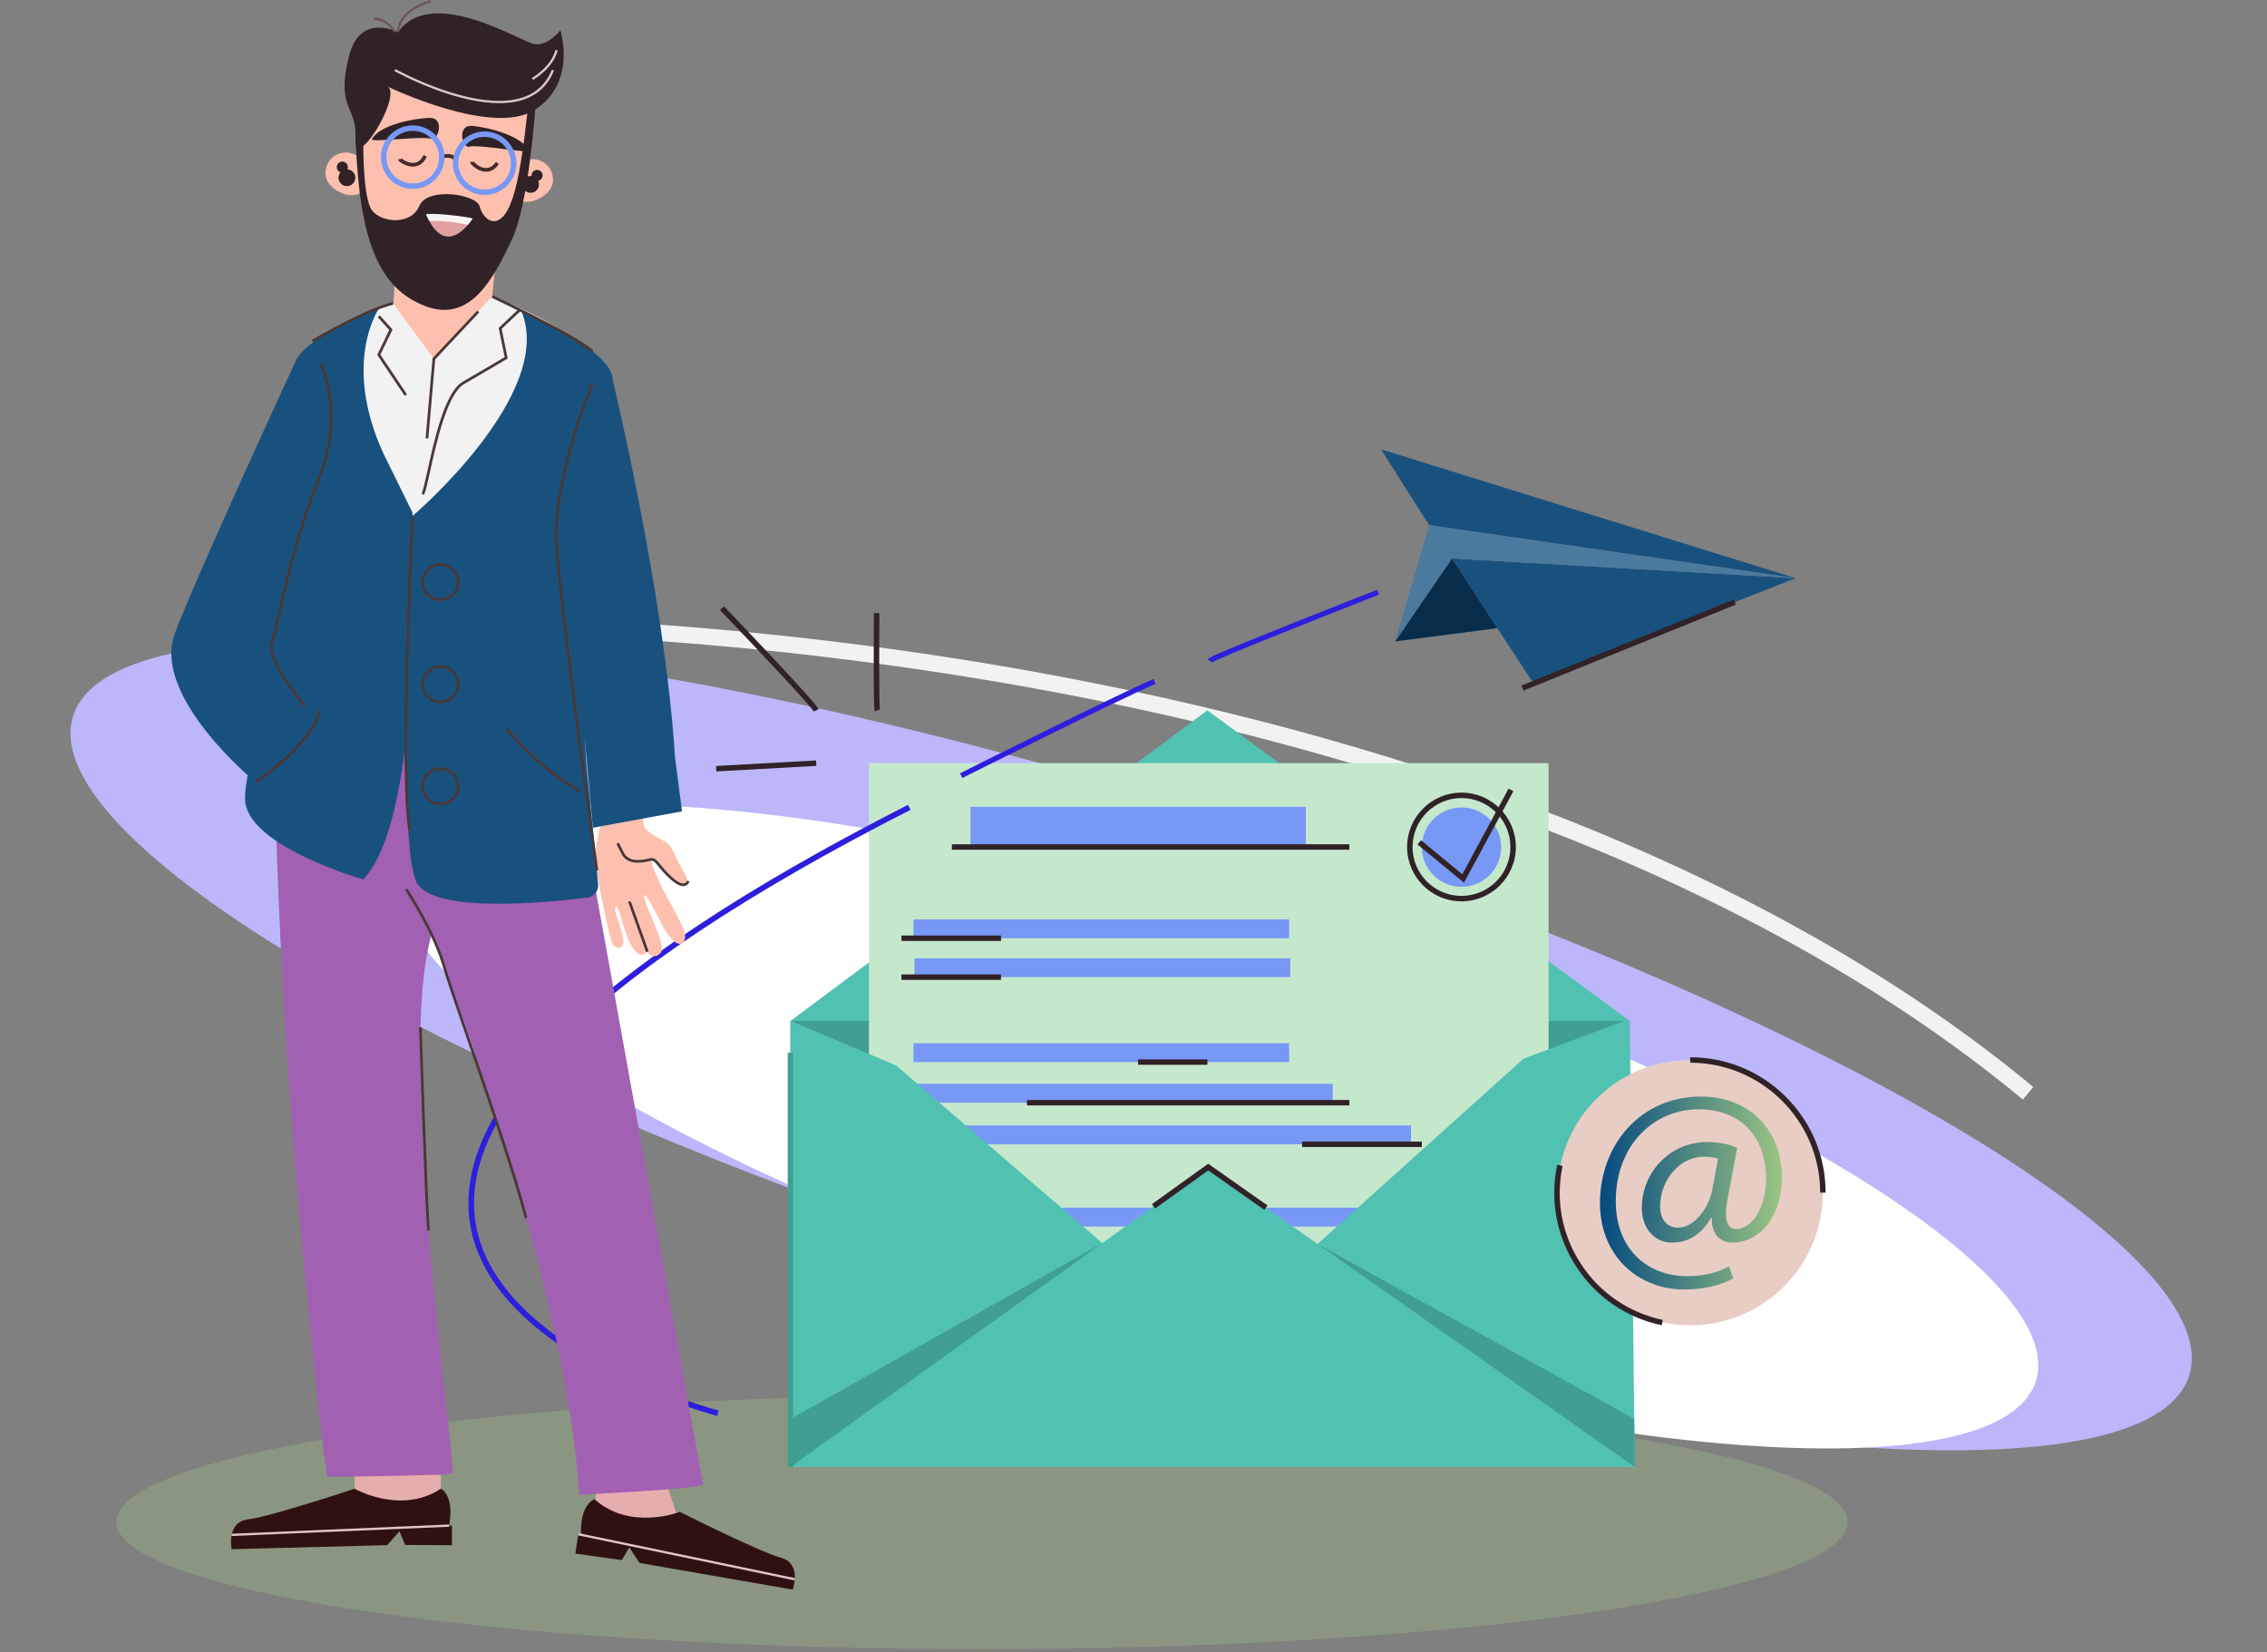 <svg width="391" height="285" viewBox="0 0 391 285" fill="none" xmlns="http://www.w3.org/2000/svg">
<rect x="0" y="0" width="391" height="285" fill="#808080" stroke="none"/>
<path d="M348.889 189.665C298.98 148.278 230.924 128.679 182.619 119.525C155.234 114.336 131.153 111.88 115.773 110.733C99.105 109.491 88.782 109.476 88.679 109.476V106.659C88.782 106.659 99.177 106.673 115.929 107.921C131.379 109.072 155.572 111.537 183.087 116.748C214.026 122.607 242.777 130.673 268.542 140.722C300.787 153.298 328.425 169.036 350.686 187.497L348.889 189.665Z" fill="#F2F2F2"/>
<path d="M377.584 237.248C384.543 214.91 308.479 171.35 207.692 139.953C106.904 108.557 19.558 101.213 12.6 123.551C5.641 145.889 81.705 189.45 182.492 220.846C283.28 252.243 370.626 259.586 377.584 237.248Z" fill="#BCB7FA"/>
<path d="M351.146 238.185C357.005 219.376 298.666 184.476 220.843 160.233C143.02 135.99 75.182 131.585 69.323 150.394C63.464 169.203 121.802 204.103 199.625 228.346C277.448 252.589 345.286 256.994 351.146 238.185Z" fill="white"/>
<path d="M169.37 284.468C251.826 284.468 318.67 274.641 318.67 262.519C318.67 250.397 251.826 240.571 169.37 240.571C86.914 240.571 20.07 250.397 20.07 262.519C20.07 274.641 86.914 284.468 169.37 284.468Z" fill="#A0C882" fill-opacity="0.3"/>
<path d="M136.331 176.104V253.049H281.951L281.096 176.104H136.331Z" fill="#51C1B2"/>
<path d="M281.096 176.104L208.237 122.531L136.331 176.104H281.096Z" fill="#51C1B2"/>
<path d="M136.331 176.104L209.141 227.999L280.153 176.104H136.331Z" fill="#409F93"/>
<path d="M267.089 131.639H149.874V216.495H267.089V131.639Z" fill="#C5E8CD"/>
<path d="M258.729 147.696C259.597 144.019 257.32 140.334 253.643 139.465C249.965 138.597 246.28 140.874 245.412 144.551C244.544 148.229 246.821 151.914 250.498 152.782C254.175 153.65 257.86 151.373 258.729 147.696Z" fill="#7798F5"/>
<path d="M252.067 155.479C246.896 155.479 242.689 151.272 242.689 146.101C242.689 140.93 246.896 136.723 252.067 136.723C257.238 136.723 261.446 140.93 261.446 146.101C261.447 151.272 257.239 155.479 252.067 155.479ZM252.067 137.661C247.413 137.661 243.628 141.447 243.628 146.1C243.628 150.754 247.414 154.539 252.067 154.539C256.72 154.539 260.506 150.753 260.506 146.1C260.507 141.447 256.721 137.661 252.067 137.661Z" fill="#302226"/>
<path d="M225.222 139.174H167.373V146.101H225.222V139.174Z" fill="#7798F5"/>
<path d="M222.345 158.59H157.544V161.842H222.345V158.59Z" fill="#7798F5"/>
<path d="M222.529 165.301H157.729V168.553H222.529V165.301Z" fill="#7798F5"/>
<path d="M222.345 179.952H157.544V183.204H222.345V179.952Z" fill="#7798F5"/>
<path d="M229.854 186.955H157.729V190.207H229.854V186.955Z" fill="#7798F5"/>
<path d="M243.359 194.135H157.729V197.387H243.359V194.135Z" fill="#7798F5"/>
<path d="M243.359 208.318H157.729V211.57H243.359V208.318Z" fill="#7798F5"/>
<path d="M280.153 176.104L262.774 182.616L227.244 214.576H190.307L154.548 183.775L136.331 176.104V217.453L281.096 216.488L280.153 176.104Z" fill="#51C1B2"/>
<path d="M136.331 253.049L208.386 201.314L281.951 253.049H136.331Z" fill="#51C1B2"/>
<path d="M136.331 253.049L190.129 214.423L136.331 244.779V253.049Z" fill="#409F93"/>
<path d="M281.951 253.049L227.244 214.577L281.858 244.727L281.951 253.049Z" fill="#409F93"/>
<path d="M136.8 181.578H135.861V253.049H136.8V181.578Z" fill="#409F93"/>
<path d="M232.732 145.632H164.177V146.571H232.732V145.632Z" fill="#302226"/>
<path d="M172.645 161.371H155.474V162.31H172.645V161.371Z" fill="#302226"/>
<path d="M172.646 168.084H155.474V169.023H172.646V168.084Z" fill="#302226"/>
<path d="M208.241 182.735H196.296V183.674H208.241V182.735Z" fill="#302226"/>
<path d="M232.732 189.738H177.12V190.677H232.732V189.738Z" fill="#302226"/>
<path d="M245.226 196.918H224.582V197.857H245.226V196.918Z" fill="#302226"/>
<path d="M218.075 208.701L208.389 201.89L199.231 208.466L198.682 207.703L208.383 200.739L218.615 207.934L218.075 208.701Z" fill="#302226"/>
<path d="M123.709 244.232C123.609 244.206 113.59 241.629 103.382 236.183C97.372 232.977 92.467 229.416 88.804 225.599C84.195 220.796 81.546 215.571 80.932 210.068C79.889 200.718 84.702 190.509 95.238 179.722C107.678 166.986 128.325 153.227 156.605 138.83L157.043 139.69C128.856 154.039 108.293 167.736 95.928 180.396C85.604 190.966 80.881 200.913 81.89 209.961C83.23 221.969 94.563 230.387 103.835 235.333C113.941 240.724 123.846 243.272 123.945 243.297L123.709 244.232Z" fill="#2E1EDD"/>
<path d="M165.977 134.198L165.573 133.393C165.845 133.256 192.942 119.666 198.959 117.133L199.309 117.963C193.319 120.485 166.249 134.062 165.977 134.198Z" fill="#2E1EDD"/>
<path d="M208.96 114.304C208.961 114.303 208.993 114.28 209.024 114.232L208.276 113.729C208.423 113.511 208.623 113.214 223.161 107.409C230.285 104.566 237.449 101.763 237.52 101.735L237.848 102.574C226.715 106.928 209.834 113.646 208.96 114.304Z" fill="#2E1EDD"/>
<path d="M250.419 96.328L264.253 117.548L309.72 99.734L250.419 96.328Z" fill="#19517E"/>
<path d="M246.49 90.592L238.186 77.51L309.72 99.734L246.49 90.592Z" fill="#19517E"/>
<path d="M250.419 96.328L240.627 110.635L258.261 108.357L250.419 96.328Z" fill="#082D4A"/>
<path d="M246.49 90.592L309.72 99.734L250.419 96.328L240.627 110.635L246.49 90.592Z" fill="#4B7A9F"/>
<path d="M291.519 228.606C304.156 228.606 314.401 218.361 314.401 205.723C314.401 193.085 304.156 182.841 291.519 182.841C278.881 182.841 268.636 193.085 268.636 205.723C268.636 218.361 278.881 228.606 291.519 228.606Z" fill="#E8CDC5"/>
<path d="M298.955 220.513C296.324 221.9 293.647 222.426 290.443 222.426C282.601 222.426 275.955 216.688 275.955 207.507C275.955 197.657 282.793 189.145 293.408 189.145C301.728 189.145 307.323 194.979 307.323 202.964C307.323 210.136 303.307 214.345 298.811 214.345C296.898 214.345 295.129 213.053 295.272 210.137H295.081C293.407 212.959 291.207 214.345 288.339 214.345C285.565 214.345 283.175 212.097 283.175 208.32C283.175 202.391 287.861 196.987 294.508 196.987C296.565 196.987 298.382 197.418 299.624 197.991L297.998 206.646C297.281 210.28 297.855 211.954 299.433 212.001C301.872 212.049 304.597 208.797 304.597 203.251C304.597 196.318 300.437 191.345 293.025 191.345C285.231 191.345 278.68 197.513 278.68 207.22C278.68 215.205 283.892 220.13 290.968 220.13C293.694 220.13 296.228 219.556 298.188 218.456L298.955 220.513ZM296.324 199.856C295.846 199.713 295.033 199.522 293.933 199.522C289.725 199.522 286.331 203.49 286.331 208.129C286.331 210.233 287.383 211.763 289.487 211.763C292.261 211.763 294.794 208.224 295.32 205.26L296.324 199.856Z" fill="url(#paint0_linear_1040_35682)"/>
<path d="M314.87 205.723H313.931C313.931 193.365 303.877 183.311 291.519 183.311V182.372C297.756 182.372 303.62 184.8 308.031 189.211C312.441 193.622 314.87 199.486 314.87 205.723Z" fill="#302226"/>
<path d="M286.596 228.598C280.494 227.307 275.259 223.716 271.858 218.488C268.456 213.26 267.293 207.02 268.584 200.918L269.503 201.112C268.264 206.969 269.379 212.958 272.644 217.976C275.909 222.994 280.933 226.44 286.79 227.679L286.596 228.598Z" fill="#302226"/>
<path d="M299.038 103.42L262.411 118.25L262.764 119.12L299.391 104.29L299.038 103.42Z" fill="#302226"/>
<path d="M252.5 152.261L244.489 145.666L245.085 144.941L252.216 150.811L260.195 136.032L261.021 136.478L252.5 152.261Z" fill="#302226"/>
<path d="M150.867 122.68C150.622 121.942 150.705 109.533 150.737 105.747L151.676 105.755C151.624 112.054 151.604 121.686 151.763 122.402C151.761 122.395 151.759 122.389 151.758 122.384L150.867 122.68Z" fill="#302226"/>
<path d="M140.345 122.741C139.84 121.732 130.393 111.708 124.166 105.218L124.843 104.568C126.439 106.231 140.455 120.86 141.185 122.321L140.345 122.741Z" fill="#302226"/>
<path d="M140.753 131.17L123.494 132.129L123.546 133.067L140.805 132.108L140.753 131.17Z" fill="#302226"/>
<path d="M116.432 147.528C115.09 144.476 114.56 145.598 111.674 143.298C108.786 140.996 115.396 130.968 115.327 130.502L115.295 130.415L105.976 130.57C105.976 130.57 105.534 136.52 103.766 141.916C101.996 147.312 103.08 150.26 103.235 151.923C103.389 153.586 105.1 161.291 105.476 162.407C105.853 163.523 107.06 163.949 107.495 162.836C107.929 161.722 105.529 156.743 106.223 156.42C106.917 156.098 107.566 161.46 109.267 163.672C110.969 165.883 111.587 163.846 111.653 164.166C111.72 164.485 112.87 165.643 113.965 164.317C115.06 162.991 110.981 155.866 111.113 154.592C111.245 153.318 113.677 158.727 114.528 160.139C115.378 161.552 116.991 163.722 117.941 162.399C118.89 161.076 116.7 157.985 114.238 153.175C111.775 148.366 112.103 147.365 113.428 148.951C114.753 150.537 117.103 153.227 118.183 152.545C119.262 151.862 117.773 150.581 116.432 147.528Z" fill="#FDC0AF"/>
<path d="M117.833 152.849C117.231 152.849 116.488 152.451 115.616 151.661C114.604 150.745 114.002 149.995 113.561 149.447C112.85 148.563 112.657 148.361 111.993 148.536C109.624 149.16 107.925 148.729 107.208 147.32L106.321 145.577L106.739 145.364L107.626 147.107C108.403 148.633 110.364 148.48 111.873 148.082C112.856 147.822 113.237 148.295 113.926 149.153C114.357 149.688 114.946 150.421 115.931 151.313C117.068 152.343 117.704 152.447 118.037 152.352C118.38 152.255 118.488 151.911 118.489 151.907L118.94 152.037C118.932 152.061 118.761 152.634 118.165 152.804C118.06 152.833 117.95 152.849 117.833 152.849Z" fill="#493838"/>
<path d="M111.431 164.244L108.426 155.826C108.417 155.801 108.404 155.767 108.396 155.73C108.371 155.624 108.371 155.489 108.534 155.431L108.834 155.574L108.735 155.609L108.834 155.575C108.853 155.63 111.842 164.003 111.873 164.087L111.431 164.244Z" fill="#493838"/>
<path d="M68.105 47.764L67.425 61.847C67.425 61.847 83.487 75.026 83.588 65.368C83.596 64.585 85.43 45.639 85.43 45.639L68.105 47.764Z" fill="#FDC0AF"/>
<path d="M102.807 256.926L102.374 263.23L116.891 261.666L113.849 252.799L102.807 256.926Z" fill="#E5AEAE"/>
<path d="M136.733 274.197C136.733 274.197 138.357 269.682 134.68 268.695C131.003 267.708 117.26 260.787 117.26 260.787C117.26 260.787 108.727 264.134 102.552 258.623C102.552 258.623 100.037 259.293 100.207 264.712L99.733 264.643L99.242 267.985L107.237 269.112L108.547 266.93L110.296 269.6L136.733 274.197Z" fill="#301111"/>
<path d="M62.334 17.282C62.334 17.282 57.882 44.752 76.232 45.621C94.582 46.49 91.432 18.26 91.432 18.26C91.432 18.26 76.666 1.864 62.334 17.282Z" fill="#FDC0AF"/>
<path d="M67.003 15.002C67.003 15.002 85.027 23.689 92.301 18.91C99.576 14.133 96.644 5.23 96.644 5.23C96.644 5.23 94.582 7.945 92.192 7.619C89.932 7.311 73.409 -3.348 68.111 6.415C67.857 6.883 67.345 7.172 67.002 7.619C60.597 15.979 67.003 15.002 67.003 15.002Z" fill="#302226"/>
<path d="M70.912 6.75C70.912 6.75 62.443 0.67 60.163 9.79C57.883 18.91 61.642 18.259 61.357 24.014C61.072 29.769 69.066 17.173 67.004 15.002L70.912 6.75Z" fill="#302226"/>
<path d="M95.323 31.572C94.991 33.488 92.223 35.109 90.306 34.776C88.39 34.443 88.05 32.283 88.383 30.367C88.716 28.451 90.539 27.167 92.455 27.5C94.372 27.832 95.656 29.655 95.323 31.572Z" fill="#FDC0AF"/>
<path d="M56.185 30.431C56.518 32.347 59.286 33.968 61.203 33.636C63.119 33.303 63.458 31.143 63.126 29.227C62.793 27.311 60.97 26.027 59.054 26.359C57.136 26.692 55.853 28.515 56.185 30.431Z" fill="#FDC0AF"/>
<path d="M62.66 24.014C62.66 24.014 62.503 34.111 64.155 36.283C65.808 38.454 70.912 38.889 72.323 35.523C73.734 32.157 82.243 33.508 82.746 35.632C83.235 37.694 85.569 39.758 87.523 36.283C89.478 32.808 90.357 24.527 90.948 19.601C91.54 14.676 92.3 18.91 92.3 18.91C92.3 18.91 91.215 35.305 88.174 41.602C85.134 47.9 81.226 55.608 73.625 52.895C65.138 49.864 62.075 41.111 61.367 24.68C60.66 8.251 62.66 24.014 62.66 24.014Z" fill="#302226"/>
<path d="M73.49 36.988C73.378 36.727 79.521 37.428 81.118 37.621C81.296 37.642 81.387 37.843 81.287 37.991C80.256 39.522 76.504 43.991 73.49 36.988Z" fill="#E2A1A1"/>
<path d="M78.419 27.683C77.475 26.831 76.384 27.368 76.338 27.391L76.046 26.825C76.108 26.793 77.569 26.056 78.847 27.21L78.419 27.683Z" fill="#442B2B"/>
<path d="M64.163 24.009C63.851 24.639 72.781 23.406 74.388 23.946C75.546 24.336 76.762 20.325 74.151 20.345C71.54 20.365 65.387 21.548 64.163 24.009Z" fill="#302226"/>
<path d="M91.134 25.928C91.412 26.574 82.563 24.853 80.928 25.304C79.751 25.63 78.756 21.559 81.362 21.722C83.969 21.885 90.049 23.403 91.134 25.928Z" fill="#302226"/>
<path d="M71.183 32.586C68.162 32.586 65.705 30.129 65.705 27.108C65.705 24.087 68.162 21.63 71.183 21.63C74.204 21.63 76.662 24.087 76.662 27.108C76.662 30.128 74.204 32.586 71.183 32.586ZM71.183 22.569C68.68 22.569 66.644 24.605 66.644 27.108C66.644 29.611 68.68 31.647 71.183 31.647C73.686 31.647 75.722 29.611 75.722 27.108C75.722 24.605 73.686 22.569 71.183 22.569Z" fill="#7798F5"/>
<path d="M83.588 33.634C80.567 33.634 78.109 31.177 78.109 28.156C78.109 25.135 80.567 22.678 83.588 22.678C86.609 22.678 89.066 25.135 89.066 28.156C89.066 31.177 86.609 33.634 83.588 33.634ZM83.588 23.617C81.085 23.617 79.049 25.653 79.049 28.156C79.049 30.659 81.085 32.695 83.588 32.695C86.091 32.695 88.127 30.659 88.127 28.156C88.127 25.654 86.091 23.617 83.588 23.617Z" fill="#7798F5"/>
<path d="M74.035 38.118C74.035 38.118 77.737 38.005 80.672 38.803C80.672 38.803 81.328 38.033 81.511 37.748C81.694 37.463 74.1 36.594 73.49 36.988L74.035 38.118Z" fill="#F9F4F4"/>
<path d="M59.984 28.988C60.073 28.469 59.724 27.975 59.205 27.886C58.685 27.797 58.192 28.146 58.102 28.665C58.013 29.185 58.362 29.678 58.882 29.767C59.401 29.857 59.895 29.508 59.984 28.988Z" fill="#302226"/>
<path d="M61.012 31.504C60.546 32.155 59.64 32.304 58.989 31.837C58.338 31.371 58.189 30.465 58.656 29.815C59.122 29.163 60.028 29.014 60.678 29.481C61.329 29.947 61.478 30.852 61.012 31.504Z" fill="#302226"/>
<path d="M91.681 30.14C91.615 30.663 91.984 31.141 92.508 31.207C93.031 31.273 93.509 30.904 93.575 30.38C93.641 29.857 93.272 29.378 92.748 29.312C92.225 29.246 91.748 29.617 91.681 30.14Z" fill="#302226"/>
<path d="M92.899 32.226C93.128 31.458 92.691 30.651 91.924 30.422C91.157 30.192 90.349 30.629 90.12 31.396C89.891 32.163 90.327 32.971 91.094 33.2C91.862 33.429 92.669 32.993 92.899 32.226Z" fill="#302226"/>
<path d="M71.217 28.74C71.079 28.74 70.947 28.73 70.821 28.713C69.847 28.581 68.71 27.889 68.643 27.501L69.271 27.392C69.261 27.333 69.236 27.299 69.236 27.299C69.378 27.486 70.426 28.195 71.418 28.091C72.108 28.019 72.654 27.567 73.039 26.749L73.616 27.022C72.969 28.393 72.015 28.74 71.217 28.74Z" fill="#442B2B"/>
<path d="M83.832 29.625C83.534 29.625 83.254 29.571 83.008 29.492C82.072 29.196 81.068 28.32 81.068 27.927H81.706C81.706 27.867 81.687 27.83 81.687 27.829C81.796 28.037 82.707 28.915 83.703 28.981C84.394 29.028 85.009 28.675 85.528 27.935L86.05 28.302C85.334 29.323 84.531 29.625 83.832 29.625Z" fill="#442B2B"/>
<path d="M68.471 5.542C68.468 5.504 68.4 4.578 69.094 3.425C69.723 2.381 71.13 0.939 74.262 0L74.374 0.372C71.38 1.271 70.04 2.624 69.442 3.601C68.8 4.651 68.857 5.504 68.857 5.512L68.471 5.542Z" fill="#6D5454"/>
<path d="M67.915 5.558C67.837 5.299 66.354 3.358 64.477 3.42L64.465 3.032C64.498 3.031 64.531 3.03 64.564 3.03C66.684 3.03 68.287 5.21 68.3 5.518L67.912 5.534C67.912 5.55 67.915 5.558 67.915 5.558Z" fill="#6D5454"/>
<path d="M86.113 17.792C82.666 17.792 78.959 16.805 76.072 15.798C71.575 14.228 68.046 12.272 68.012 12.252L68.201 11.913C68.236 11.932 71.74 13.875 76.207 15.433C80.311 16.866 86.093 18.259 90.32 16.76C92.619 15.946 94.259 14.348 95.196 12.011L95.556 12.155C94.576 14.601 92.857 16.274 90.449 17.127C89.118 17.598 87.64 17.792 86.113 17.792Z" fill="#E0C7C7"/>
<path d="M91.919 13.788L91.728 13.451C91.761 13.431 95.081 11.524 95.807 8.599L96.183 8.693C95.417 11.782 92.061 13.708 91.919 13.788Z" fill="#E0C7C7"/>
<path d="M67.789 52.328L74.834 61.891L84.899 51.155C84.899 51.155 100.241 56.674 103.023 63.282C105.805 69.888 84.558 123.788 84.558 123.788L51.732 119.094L57.16 58.365C57.159 58.365 62.809 53.719 67.789 52.328Z" fill="#F2F2F2"/>
<path d="M47.605 142.783C47.605 142.783 48.424 174.513 51.731 210.504C55.038 246.495 56.412 254.711 56.412 254.711C56.412 254.711 77.076 254.841 77.988 254.058C78.901 253.276 68.078 182.598 74.468 161.082C74.468 161.082 97.549 219.502 99.896 257.84C99.896 257.84 121.542 256.798 121.282 256.015C121.021 255.233 101.201 144.652 101.201 145.174C101.201 145.696 69.643 107.792 47.605 142.783Z" fill="#A260B2"/>
<path d="M65.361 53.219C65.361 53.219 58.882 62.503 66.175 78.325L71.142 88.409C71.142 88.409 73.565 140.397 62.65 151.698C62.65 151.698 43.736 146.308 42.345 138.658C40.954 131.007 58.746 85.976 51.067 62.156C51.067 62.155 52.019 58.518 65.361 53.219Z" fill="#19517E"/>
<path d="M71.142 89.014C71.142 89.014 95.83 68.016 89.952 53.739L90.832 54.126C90.832 54.126 105.982 60.673 105.634 65.541C105.286 70.41 99.201 113.877 101.287 133.524C102.499 144.934 102.973 150.187 103.158 152.586C103.244 153.702 102.441 154.685 101.331 154.825C94.964 155.631 74.966 157.698 71.903 152.302C68.252 145.869 71.142 89.014 71.142 89.014Z" fill="#19517E"/>
<path d="M105.356 64.154C105.356 64.154 114.675 102.402 116.414 130.569L117.631 139.957L102.248 142.783L97.114 85.537L105.356 64.154Z" fill="#19517E"/>
<path d="M51.185 61.889C51.185 61.889 34.348 98.23 30.175 109.183C26.002 120.136 44.084 134.915 44.084 134.915L51.067 124.483C51.067 124.483 63.211 57.89 51.185 61.889Z" fill="#19517E"/>
<path d="M61.166 254.718V256.798C61.166 256.798 62.512 262.292 73.033 260.188C73.685 260.058 76.033 257.841 76.033 257.841V254.382L61.166 254.718Z" fill="#E5AEAE"/>
<path d="M39.948 267.23C39.948 267.23 38.999 262.526 42.78 262.086C46.562 261.645 61.166 256.798 61.166 256.798C61.166 256.798 69.121 261.351 76.033 256.798C76.033 256.798 78.424 257.827 77.467 263.163H77.946V266.541L69.872 266.493L68.894 264.142L66.775 266.529L39.948 267.23Z" fill="#301111"/>
<path d="M54.019 59.032L53.781 58.627C54.157 58.406 63.061 53.197 67.735 52.099L67.842 52.556C63.238 53.639 54.111 58.978 54.019 59.032Z" fill="#493838"/>
<path d="M102.081 60.819C98.697 57.887 84.938 51.433 84.799 51.367L84.999 50.942C85.567 51.208 98.957 57.489 102.389 60.464L102.081 60.819Z" fill="#493838"/>
<path d="M102.72 150.172C102.654 149.706 96.197 103.428 95.739 93.364C95.229 82.174 101.95 66.097 102.018 65.936L102.45 66.118C102.383 66.278 95.702 82.26 96.207 93.342C96.665 103.385 103.118 149.641 103.184 150.107L102.72 150.172Z" fill="#493838"/>
<path d="M99.937 136.706C93.144 133.012 87.223 125.934 87.164 125.864L87.525 125.564C87.583 125.634 93.449 132.643 100.162 136.294L99.937 136.706Z" fill="#493838"/>
<path d="M52.408 121.911C52.136 121.588 45.745 113.988 46.659 110.905C46.87 110.194 47.186 108.812 47.586 107.064C48.851 101.535 51.206 91.242 54.767 82.478C57.158 76.593 57.099 71.52 56.628 68.3C56.117 64.808 55.026 62.681 55.016 62.66L55.432 62.443C55.478 62.531 56.565 64.647 57.09 68.21C57.572 71.493 57.637 76.662 55.202 82.654C51.656 91.383 49.307 101.651 48.044 107.168C47.627 108.993 47.325 110.312 47.109 111.038C46.267 113.879 52.701 121.529 52.766 121.606L52.408 121.911Z" fill="#493838"/>
<path d="M70.454 143.315C68.678 133.624 70.885 89.448 70.907 89.002L71.376 89.026C71.354 89.471 69.149 133.592 70.916 143.229L70.454 143.315Z" fill="#493838"/>
<path d="M90.514 210.157C88.472 202.339 83.835 188.833 80.45 178.972C78.479 173.231 76.922 168.697 76.292 166.535C74.564 160.613 69.908 153.6 69.862 153.53L70.252 153.27C70.299 153.341 74.996 160.413 76.743 166.405C77.371 168.557 79.004 173.312 80.894 178.82C84.283 188.689 88.922 202.204 90.969 210.04L90.514 210.157Z" fill="#493838"/>
<path d="M99.761 264.45L99.682 264.831L137.026 272.601L137.105 272.22L99.761 264.45Z" fill="#E0C7C7"/>
<path d="M77.466 262.966L39.96 264.562L39.977 264.95L77.483 263.355L77.466 262.966Z" fill="#E0C7C7"/>
<path d="M44.211 135.113L43.956 134.719C44.048 134.66 53.128 128.726 54.998 122.53L55.448 122.666C54.64 125.342 52.501 128.252 49.091 131.313C46.562 133.584 44.235 135.097 44.211 135.113Z" fill="#493838"/>
<path d="M75.958 103.697C74.144 103.697 72.668 102.221 72.668 100.407C72.668 98.593 74.144 97.116 75.958 97.116C77.772 97.116 79.249 98.593 79.249 100.407C79.249 102.221 77.772 103.697 75.958 103.697ZM75.958 97.585C74.403 97.585 73.137 98.851 73.137 100.407C73.137 101.963 74.403 103.228 75.958 103.228C77.514 103.228 78.78 101.963 78.78 100.407C78.78 98.851 77.514 97.585 75.958 97.585Z" fill="#493838"/>
<path d="M75.958 121.317C74.144 121.317 72.668 119.84 72.668 118.026C72.668 116.212 74.144 114.736 75.958 114.736C77.772 114.736 79.249 116.212 79.249 118.026C79.249 119.84 77.772 121.317 75.958 121.317ZM75.958 115.204C74.403 115.204 73.137 116.469 73.137 118.025C73.137 119.581 74.403 120.847 75.958 120.847C77.514 120.847 78.78 119.581 78.78 118.025C78.78 116.469 77.514 115.204 75.958 115.204Z" fill="#493838"/>
<path d="M75.958 138.935C74.144 138.935 72.668 137.458 72.668 135.644C72.668 133.83 74.144 132.354 75.958 132.354C77.772 132.354 79.249 133.83 79.249 135.644C79.249 137.458 77.772 138.935 75.958 138.935ZM75.958 132.822C74.403 132.822 73.137 134.087 73.137 135.643C73.137 137.199 74.403 138.465 75.958 138.465C77.514 138.465 78.78 137.199 78.78 135.643C78.78 134.087 77.514 132.822 75.958 132.822Z" fill="#493838"/>
<path d="M73.676 212.265C73.23 207.132 72.284 177.533 72.274 177.234L72.743 177.219C72.752 177.517 73.698 207.103 74.143 212.224L73.676 212.265Z" fill="#493838"/>
<path d="M73.098 85.373L72.707 85.114C72.941 84.761 73.306 83.104 73.729 81.187C74.923 75.781 76.727 67.613 79.836 65.823C83.516 63.705 86.384 61.992 87.041 61.599L86.009 56.557L89.486 53.282L89.808 53.624L86.521 56.72L87.567 61.831L87.425 61.916C87.393 61.934 84.258 63.821 80.07 66.23C77.141 67.916 75.292 76.287 74.187 81.288C73.657 83.692 73.368 84.966 73.098 85.373Z" fill="#493838"/>
<path d="M73.874 75.636L73.407 75.595L74.607 61.79L82.305 53.579L82.648 53.899L75.061 61.992L73.874 75.636Z" fill="#493838"/>
<path d="M69.797 68.275L65.061 61.212L67.146 56.919L65.158 54.719L65.506 54.404L67.707 56.839L65.601 61.174L70.187 68.014L69.797 68.275Z" fill="#493838"/>
<defs>
<linearGradient id="paint0_linear_1040_35682" x1="275.955" y1="205.785" x2="307.323" y2="205.785" gradientUnits="userSpaceOnUse">
<stop stop-color="#054A80"/>
<stop offset="1" stop-color="#9BC582"/>
</linearGradient>
</defs>
</svg>
